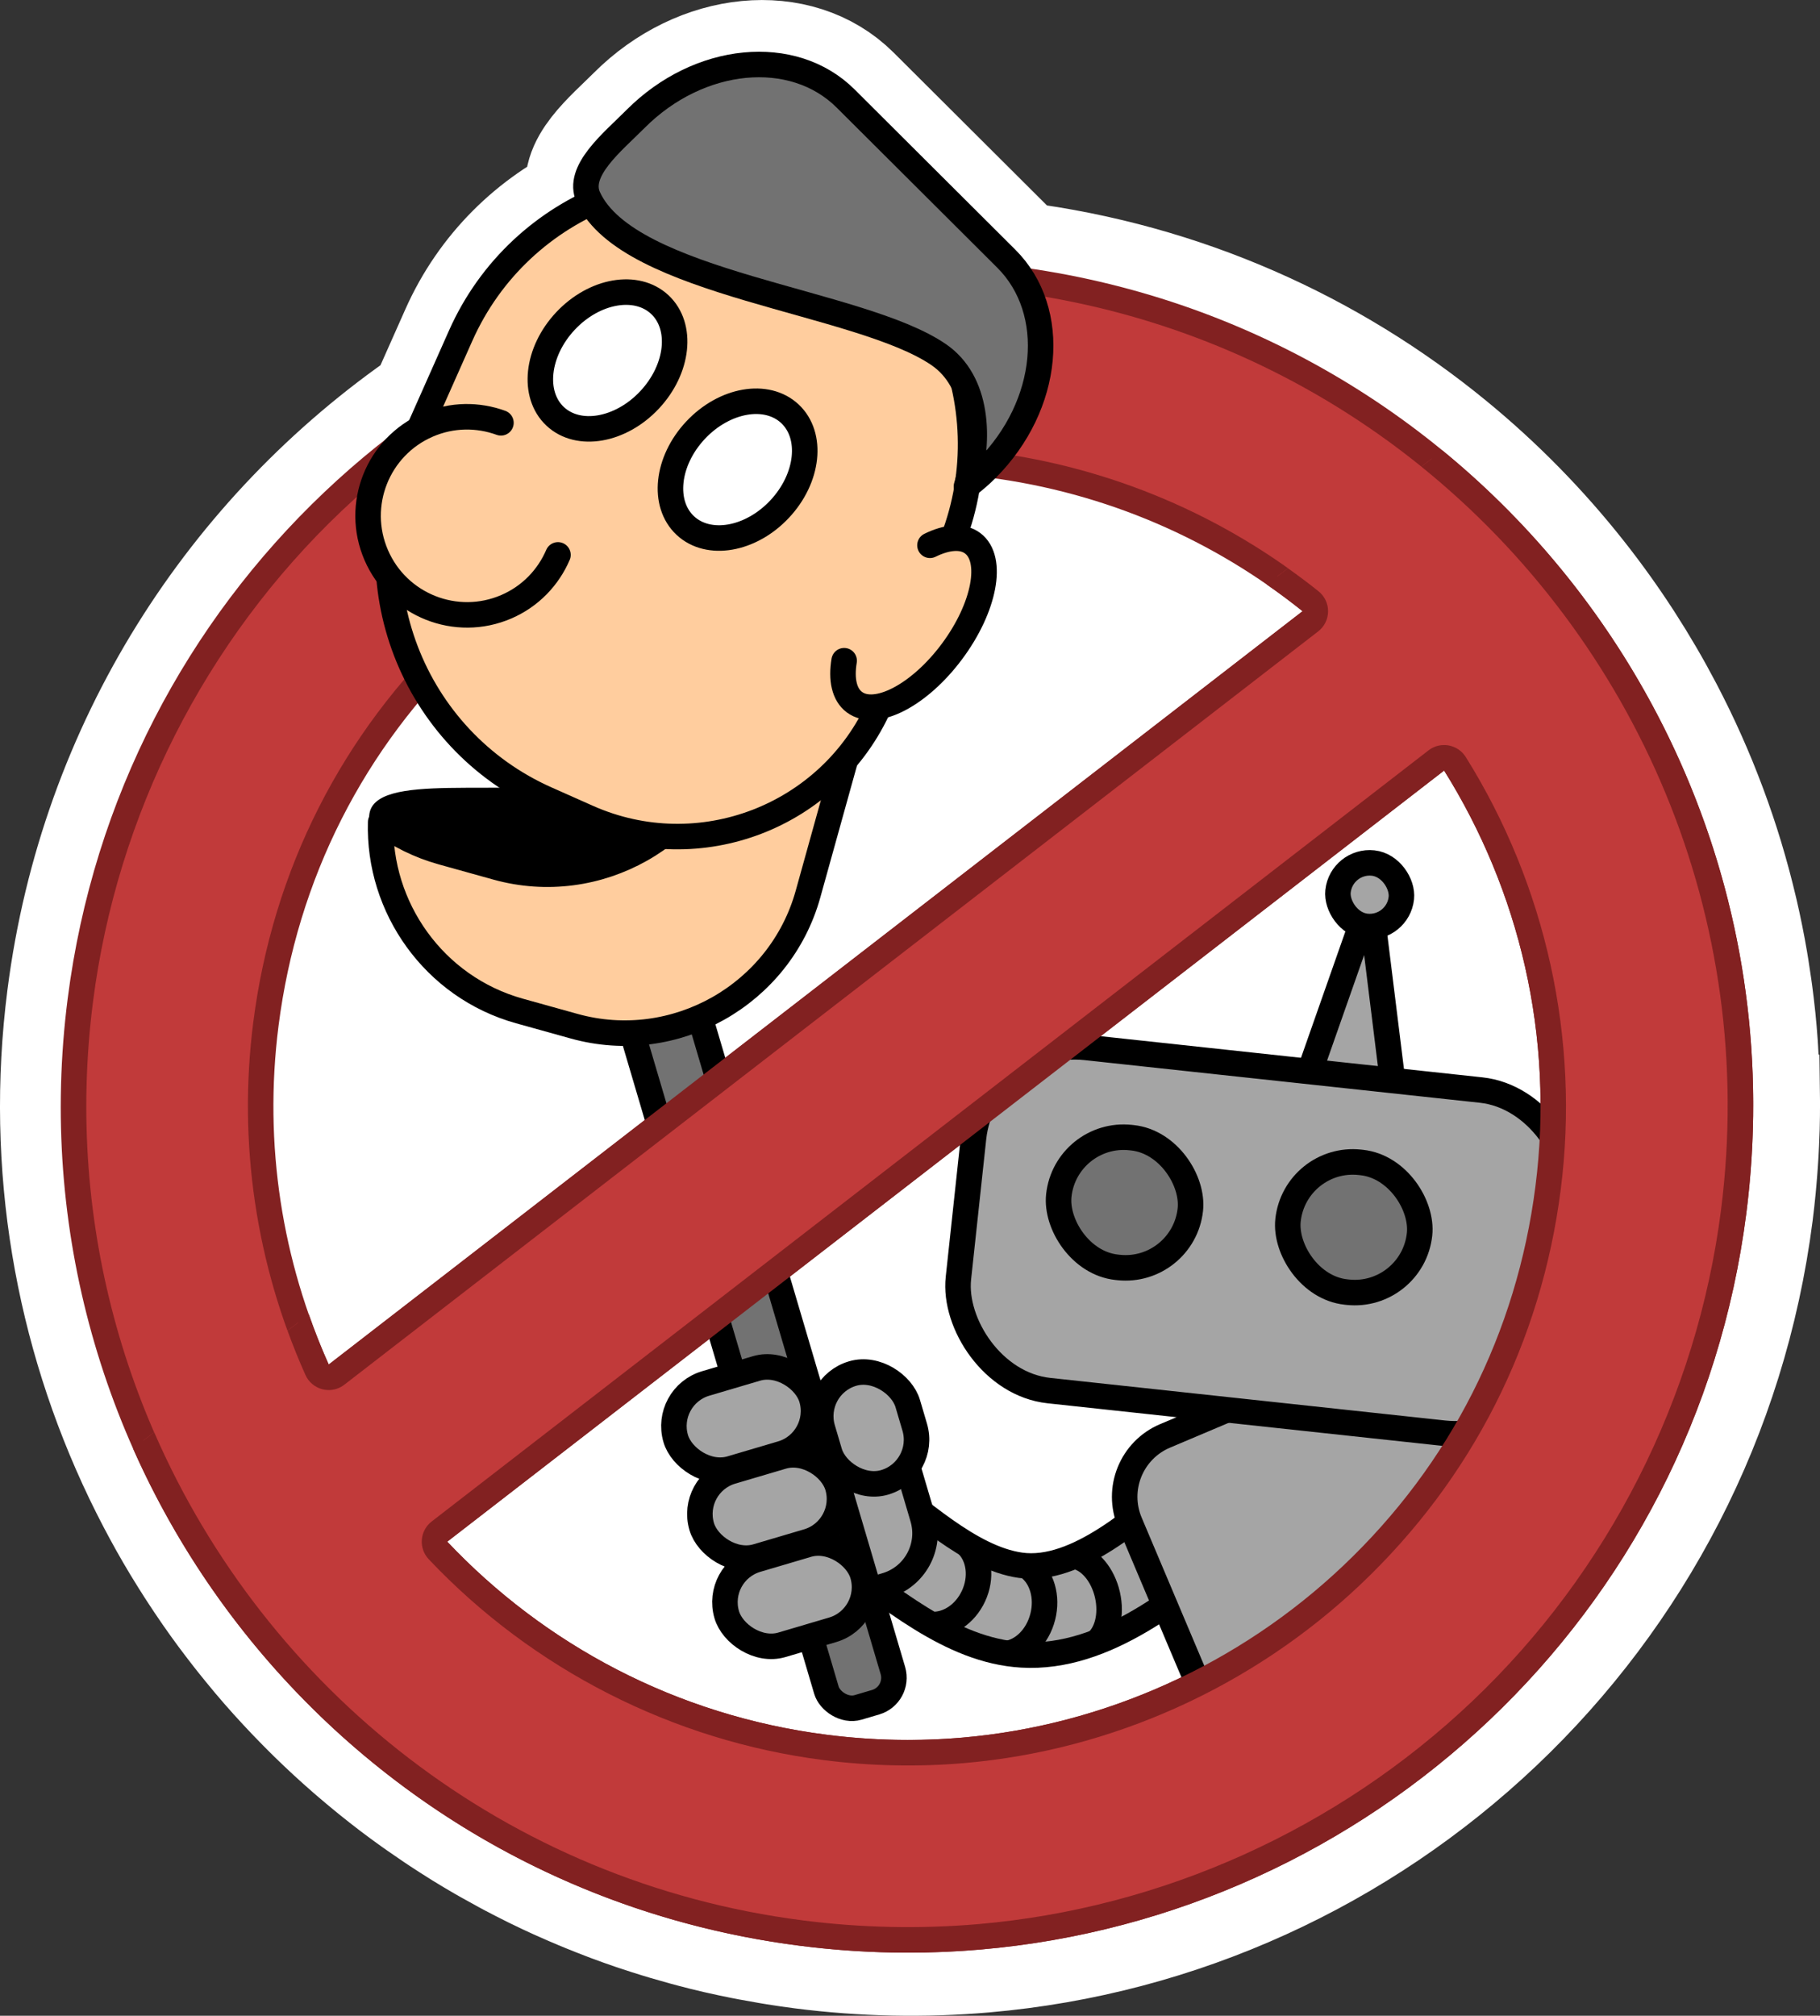 <?xml version="1.0" encoding="UTF-8"?><svg xmlns="http://www.w3.org/2000/svg" xmlns:cc="http://creativecommons.org/ns#" xmlns:dc="http://purl.org/dc/elements/1.1/" xmlns:rdf="http://www.w3.org/1999/02/22-rdf-syntax-ns#" viewBox="0 0 214.018 236.935"><rect x="0" y="0" width="214.018" height="236.935" fill="#333333" stroke="none"/><title>not-slop.org</title><g id="a"><path d="M206.509,128.877c-.007-.753-.021-1.505-.046-2.256-.01-.306-.021-.612-.034-.918-.031-.74-.07-1.479-.117-2.215-.016-.247-.029-.496-.046-.743-.07-.981-.152-1.959-.251-2.933-.01-.098-.023-.195-.033-.293-.091-.872-.194-1.74-.308-2.606-.035-.269-.073-.537-.111-.805-.102-.731-.212-1.46-.33-2.187-.041-.251-.08-.503-.123-.753-.329-1.93-.713-3.843-1.153-5.738-.045-.195-.094-.389-.14-.584-.182-.765-.374-1.526-.574-2.284-.06-.226-.12-.452-.181-.677-.226-.833-.462-1.662-.709-2.487-.029-.095-.055-.192-.084-.287-.292-.965-.599-1.924-.92-2.877-.02-.058-.041-.116-.06-.174-.292-.863-.598-1.72-.913-2.572-.064-.174-.13-.347-.195-.521-.301-.8-.611-1.595-.932-2.385-.047-.115-.092-.23-.139-.345-.758-1.847-1.571-3.668-2.436-5.461-.048-.1-.097-.199-.146-.298-.393-.808-.797-1.61-1.211-2.406-.052-.099-.103-.199-.155-.298-1.402-2.672-2.923-5.276-4.557-7.804-.042-.066-.085-.131-.127-.196-1.659-2.554-3.432-5.03-5.315-7.42-.018-.023-.036-.045-.053-.068-4.461-5.653-9.533-10.826-15.133-15.41l-0-0c-13.943-11.416-31.15-19.19-50.342-21.645-.053-.007-.106-.012-.159-.018-.253-.302-.505-.606-.789-.889l-18.883-18.817c-6.186-6.164-17.246-5.093-24.705,2.391v0c-2.728,2.737-6.984,6.126-5.555,9.234.102.221.227.433.349.646-6.612,3.086-12.188,8.457-15.367,15.607l-3.776,8.491C28.183,63.358,12.059,88.02,8.314,117.301c-2.525,19.743.924,38.871,8.935,55.574.079.165.161.328.24.492.349.717.706,1.43,1.072,2.137.106.205.212.41.319.615.408.776.824,1.547,1.252,2.312.042.075.082.152.125.227.485.862.983,1.715,1.493,2.561.08.132.162.263.243.395.424.696.856,1.387,1.297,2.073.126.197.254.393.382.589.45.689.907,1.372,1.374,2.049.083.12.164.242.247.362.561.807,1.133,1.606,1.717,2.395.07.095.142.188.213.282.503.675,1.016,1.344,1.536,2.007.149.19.3.38.451.569.487.611.981,1.216,1.482,1.816.123.147.244.296.368.443.631.747,1.272,1.485,1.926,2.213.042.046.084.091.126.137.598.664,1.206,1.318,1.821,1.966.168.177.338.352.508.528.526.545,1.057,1.084,1.595,1.617.161.159.319.319.481.477,1.377,1.346,2.793,2.652,4.249,3.918.187.163.377.323.565.485.562.481,1.129.957,1.702,1.426.196.161.391.322.589.481.739.596,1.484,1.184,2.241,1.76.005.004.01.008.015.011.772.587,1.555,1.16,2.345,1.724.201.143.404.284.605.426.6.422,1.205.838,1.815,1.247.228.153.456.306.686.457.701.462,1.408.916,2.123,1.361.105.065.208.133.314.199.823.508,1.655,1.003,2.495,1.489.205.119.413.234.62.351.644.366,1.292.725,1.946,1.077.256.138.512.275.769.411.689.363,1.383.719,2.082,1.066.176.087.349.178.525.264.871.427,1.749.841,2.635,1.243.2.091.402.177.603.266.695.31,1.395.613,2.099.908.278.117.558.232.838.346.689.281,1.382.554,2.079.82.231.088.46.179.691.265.915.341,1.835.671,2.764.986.177.06.357.116.535.175.76.253,1.524.498,2.292.733.297.091.594.179.892.268.7.207,1.404.407,2.111.6.27.074.539.15.811.221.958.252,1.921.494,2.891.718.121.028.244.052.366.08.854.195,1.714.378,2.578.55.306.061.613.119.92.177.72.137,1.443.266,2.169.388.3.05.599.102.899.15 1.0.159,2.004.307,3.015.437,7.203.921,14.323,1.048,21.274.448,45.656-3.939,83.994-39.215,90.045-86.521.128-1.0.236-1.998.333-2.994.03-.304.054-.607.081-.91.063-.716.12-1.43.167-2.144.022-.32.043-.641.062-.96.046-.799.082-1.596.108-2.392.007-.196.017-.393.023-.59.027-.987.039-1.972.037-2.954-0-.242-.006-.483-.009-.725Z" fill="#fff" stroke="#fff" stroke-miterlimit="10" stroke-width="15" /></g><g id="b"><g id="c"><path d="M106.782,228.015c-4.169,0-8.395-.27-12.56-.803C40.622,220.357,2.591,171.172,9.446,117.572c2.857-22.336,13.41-43.156,29.715-58.625,16.079-15.254,37.022-24.698,58.971-26.592,2.778-.24,5.604-.361,8.398-.361,4.167,0,8.392.27,12.557.802,53.601,6.855,91.631,56.041,84.775,109.641-2.857,22.337-13.41,43.156-29.715,58.625-16.079,15.255-37.022,24.698-58.971,26.593-2.777.239-5.602.36-8.395.36ZM169.818,89.071c-.33,0-.653.109-.917.313l-117.225,90.639c-.335.259-.545.647-.578,1.07-.033.422.115.839.406,1.146,12.019,12.713,28.181,20.935,45.509,23.151,3.234.413,6.521.623,9.771.623,2.17,0,4.357-.094,6.502-.279,17.005-1.466,33.242-8.794,45.721-20.634,12.822-12.163,20.787-27.882,23.034-45.455,2.216-17.328-1.673-35.039-10.951-49.871-.225-.359-.591-.606-1.008-.681-.087-.016-.176-.023-.264-.023ZM100.024,54.273c-17.005,1.468-33.243,8.796-45.721,20.634-12.821,12.163-20.786,27.881-23.034,45.455-1.773,13.862.308,27.915,6.018,40.637.188.419.559.729,1.004.841.12.03.243.045.364.045.329,0,.652-.108.917-.313l114.518-88.545c.364-.281.578-.713.583-1.173.004-.46-.203-.896-.561-1.184-10.878-8.729-23.954-14.279-37.815-16.051-3.236-.414-6.525-.624-9.776-.624-2.167,0-4.353.094-6.495.278h-.001Z" fill="#c13a3a" /><path d="M106.529,33.494c4.105,0,8.266.266,12.368.791,52.78,6.751,90.228,55.182,83.478,107.963-2.813,21.994-13.204,42.496-29.259,57.727-15.834,15.021-36.456,24.321-58.068,26.186-2.735.236-5.517.356-8.268.356-4.105,0-8.266-.266-12.368-.791-52.78-6.751-90.228-55.183-83.478-107.963,2.813-21.994,13.204-42.495,29.259-57.727,15.834-15.021,36.456-24.321,58.068-26.186.004-0.0.008-.001.012-.001,2.731-.235,5.509-.355,8.256-.355M99.905,52.778c-.003 0-.007.001-.01.001-17.342,1.496-33.9,8.969-46.624,21.04-13.075,12.404-21.198,28.433-23.49,46.353-1.808,14.136.314,28.466,6.137,41.441.376.839,1.116,1.458,2.008,1.682.241.06.485.09.729.09.657,0,1.304-.216,1.835-.627l114.517-88.545c.727-.562,1.157-1.427,1.165-2.346s-.405-1.792-1.122-2.367c-11.092-8.901-24.427-14.562-38.563-16.37-3.299-.422-6.652-.636-9.966-.636-2.208,0-4.434.095-6.616.283M106.788,207.514c2.211,0,4.441-.096,6.626-.284,17.342-1.496,33.9-8.968,46.624-21.04,13.075-12.404,21.198-28.433,23.49-46.354,2.26-17.671-1.706-35.732-11.167-50.857-.449-.718-1.182-1.213-2.016-1.362-.176-.031-.352-.047-.528-.047-.659,0-1.306.217-1.835.627l-117.224,90.639c-.67.518-1.09,1.296-1.156,2.141-.066.845.229,1.678.811,2.294,12.256,12.963,28.738,21.347,46.409,23.608,3.299.422,6.652.636,9.966.636M106.529,30.494c-2.866,0-5.709.124-8.525.367-0.0 0-.001 0-.001 0C52.347,34.8,14.009,70.076,7.958,117.381c-6.971,54.508,31.565,104.348,86.073,111.319,4.285.548,8.54.815,12.748.815,2.866,0,5.71-.124,8.526-.367,45.656-3.939,83.994-39.215,90.045-86.521,6.971-54.508-31.565-104.348-86.073-111.319-4.284-.548-8.541-.815-12.748-.815h0ZM38.655,160.385c-5.424-12.086-7.698-25.758-5.898-39.832,2.203-17.227,10.011-32.635,22.579-44.557,12.233-11.606,28.15-18.789,44.817-20.228l.001-0c2.11-.182,4.236-.273,6.367-.273,3.193-0,6.399.204,9.586.612,14.075,1.8,26.734,7.443,37.066,15.734l-114.517,88.545h0ZM106.788,204.514c-3.193,0-6.399-.204-9.585-.612-17.721-2.267-33.199-10.624-44.61-22.693l117.224-90.639c8.808,14.081,13.002,31.164,10.735,48.885-2.203,17.227-10.011,32.635-22.579,44.558-12.233,11.606-28.15,18.789-44.817,20.227-2.111.182-4.237.273-6.369.273h0Z" fill="#822121" /></g></g><g id="d"><path d="M97.838,182.927c6.693,4.572,13.81,11.088,22.311,11.587,9.912.582,18.738-7.056,25.967-12.797,5.29-4.201-2.184-11.586-7.425-7.425-4.681,3.717-12.039,10.628-18.693,9.688-6.031-.852-12.046-6.831-16.861-10.12-5.594-3.821-10.852,5.273-5.3,9.066h0Z" fill="#a5a5a5" stroke="#000" stroke-miterlimit="10" stroke-width="3" /><path d="M109.548,190.937c1.919.108,3.939-1.187,4.938-3.356.999-2.168.671-4.545-.657-5.934" fill="none" stroke="#000" stroke-miterlimit="10" stroke-width="3" /><path d="M118.384,194.359c1.886-.263,3.632-1.952,4.236-4.318.604-2.366-.119-4.684-1.648-5.82" fill="none" stroke="#000" stroke-miterlimit="10" stroke-width="3" /><path d="M128.877,193.076c1.298-1.036,1.891-3.28,1.345-5.642-.546-2.362-2.064-4.118-3.686-4.478" fill="none" stroke="#000" stroke-miterlimit="10" stroke-width="3" /><rect x="135.598" y="162.589" width="39.692" height="37.616" rx="7.775" ry="7.775" transform="translate(-58.378 74.872) rotate(-22.924)" fill="#a5a5a5" stroke="#000" stroke-linejoin="round" stroke-width="3" /><rect x="86.875" y="168.377" width="21.111" height="19.556" rx="6.389" ry="6.389" transform="translate(-46.48 34.901) rotate(-16.457)" fill="#a5a5a5" stroke="#000" stroke-linejoin="round" stroke-width="3" /><rect id="e" x="84.85" y="110.405" width="8.151" height="91.86" rx="3" ry="3" transform="translate(-40.646 31.597) rotate(-16.457)" fill="#727272" stroke="#000" stroke-linejoin="round" stroke-width="3" /><rect x="82.174" y="171.85" width="16.667" height="10.444" rx="5.222" ry="5.222" transform="translate(-46.456 32.895) rotate(-16.457)" fill="#a5a5a5" stroke="#000" stroke-linejoin="round" stroke-width="3" /><rect x="85.12" y="182.218" width="16.667" height="10.444" rx="5.222" ry="5.222" transform="translate(-49.273 34.154) rotate(-16.457)" fill="#a5a5a5" stroke="#000" stroke-linejoin="round" stroke-width="3" /><rect x="79.12" y="161.514" width="16.667" height="10.444" rx="5.222" ry="5.222" transform="translate(-43.653 31.606) rotate(-16.457)" fill="#a5a5a5" stroke="#000" stroke-linejoin="round" stroke-width="3" /><rect x="96.924" y="161.175" width="10.444" height="13.333" rx="5.222" ry="5.222" transform="translate(-43.364 35.814) rotate(-16.457)" fill="#a5a5a5" stroke="#000" stroke-linejoin="round" stroke-width="3" /><g id="f"><g id="g"><path d="M88.565,96.109c.356-5.372-8.904-6.778-19.444-4.378-9.648,2.196-25.351-1.221-25.707,4.15s16.755,8.114,26.628,8.769c9.873.655,18.166-3.169,18.522-8.541Z" /><path id="h" d="M92.185,59.358c.098,2.572-.19,5.198-.915,7.802l-5.359,19.258c-3.292,11.83-15.665,18.816-27.495,15.524l-6.432-1.79c-2.677-.745-5.103-1.959-7.221-3.522-.297,10.023,6.257,19.4,16.324,22.202l6.432,1.79c11.83,3.292,24.203-3.694,27.495-15.524l5.359-19.258c2.764-9.933-.78-20.194-8.188-26.481Z" fill="#ffcd9e" stroke="#000" stroke-linejoin="round" stroke-width="3" /></g><g id="i"><path d="M79.887,20.241h0c17.293,0,31.333,14.04,31.333,31.333v19.667c0,14.35-11.65,26-26,26h-5.333c-17.293,0-31.333-14.04-31.333-31.333v-14.333c0-17.293,14.04-31.333,31.333-31.333Z" transform="translate(30.756 -27.39) rotate(23.972)" fill="#ffcd9e" stroke="#000" stroke-miterlimit="10" stroke-width="3" /><path d="M58.907,49.699c-2.696-.982-5.754-.986-8.596.242-5.902,2.55-8.62,9.402-6.07,15.304,2.55,5.902,9.402,8.62,15.304,6.07,2.842-1.228,4.935-3.457,6.068-6.093" fill="#ffcd9e" /><path d="M58.907,49.699c-2.696-.982-5.754-.986-8.596.242-5.902,2.55-8.62,9.402-6.07,15.304,2.55,5.902,9.402,8.62,15.304,6.07,2.842-1.228,4.935-3.457,6.068-6.093" fill="none" stroke="#000" stroke-linecap="round" stroke-miterlimit="10" stroke-width="3" /><path d="M99.265,77.66c-.364,2.185.003,3.974,1.208,4.871,2.504,1.862,7.644-.81,11.481-5.969,3.837-5.159,4.919-10.851,2.415-12.713-1.205-.897-3.024-.733-5.012.244" fill="#ffcd9e" /><path d="M99.265,77.66c-.364,2.185.003,3.974,1.208,4.871,2.504,1.862,7.644-.81,11.481-5.969,3.837-5.159,4.919-10.851,2.415-12.713-1.205-.897-3.024-.733-5.012.244" fill="none" stroke="#000" stroke-linecap="round" stroke-miterlimit="10" stroke-width="3" /><ellipse cx="71.437" cy="42.372" rx="9" ry="6.778" transform="translate(-8.332 65.514) rotate(-46.852)" fill="#fff" stroke="#000" stroke-miterlimit="10" stroke-width="3" /><ellipse cx="86.734" cy="55.203" rx="9" ry="6.778" transform="translate(-12.857 80.73) rotate(-46.852)" fill="#fff" stroke="#000" stroke-miterlimit="10" stroke-width="3" /><path d="M110.397,41.694c4.563,3.14,4.933,9.79,3.251,15.479.821-.626,1.621-1.3,2.377-2.058l0-0c7.458-7.485,8.49-18.549,2.304-24.713l-18.883-18.817c-6.186-6.164-17.246-5.093-24.705,2.391l-0.0 0c-2.727,2.737-6.984,6.126-5.555,9.234,4.716,10.26,31.908,12.084,41.211,18.484Z" fill="#727272" stroke="#000" stroke-linejoin="round" stroke-width="3" /></g></g><polyline points="154.003 125.97 161.116 105.727 163.752 127.021" fill="#a5a5a5" stroke="#000" stroke-linejoin="round" stroke-width="3" /><rect x="113.388" y="125.502" width="70.74" height="40.569" rx="12" ry="12" transform="translate(16.479 -15.101) rotate(6.152)" fill="#a5a5a5" stroke="#000" stroke-linejoin="round" stroke-width="3" /><rect x="124.464" y="133.678" width="15.556" height="15.333" rx="7.667" ry="7.667" transform="translate(15.908 -13.357) rotate(6.152)" fill="#727272" stroke="#000" stroke-linejoin="round" stroke-width="3" /><rect x="151.419" y="136.584" width="15.556" height="15.333" rx="7.667" ry="7.667" transform="translate(16.374 -16.229) rotate(6.152)" fill="#727272" stroke="#000" stroke-linejoin="round" stroke-width="3" /><rect x="157.32" y="101.417" width="7.49" height="7.49" rx="3.745" ry="3.745" transform="translate(12.196 -16.654) rotate(6.152)" fill="#a5a5a5" stroke="#000" stroke-linejoin="round" stroke-width="3" /></g><g id="j"><g id="k"><path d="M168.362,53.912l-18.158,13.832c1.33.933,2.635,1.906,3.907,2.927.358.288.565.724.561,1.184-.004.46-.219.892-.582,1.173l-114.518,88.544c-.231.179-.505.284-.788.308-.163.014-.33.001-.494-.04-.446-.112-.816-.422-1.004-.841-.818-1.823-1.553-3.675-2.221-5.548l-18.164,13.836c13.396,30.469,41.969,53.404,77.32,57.926,6.971.89,14.021,1.039,20.955.441,21.949-1.894,42.892-11.337,58.971-26.591,16.305-15.469,26.858-36.289,29.715-58.625,4.457-34.851-10.066-67.83-35.501-88.526ZM182.04,139.646c-2.248,17.573-10.213,33.292-23.034,45.455-12.478,11.838-28.716,19.166-45.721,20.634-5.381.464-10.856.349-16.273-.345-17.328-2.217-33.491-10.439-45.51-23.151-.291-.307-.438-.724-.406-1.146s.243-.812.578-1.07l117.224-90.639c.23-.178.504-.283.788-.308.13-.011.262-.005.393.018.417.074.783.322,1.008.681,9.278,14.832,13.167,32.543,10.951,49.871Z" fill="#c13a3a" /><path d="M49.602,180.977c-.066.845.229,1.678.811,2.294,12.256,12.963,28.738,21.347,46.409,23.608,5.525.707,11.107.825,16.592.352,17.342-1.496,33.9-8.968,46.624-21.04,13.075-12.404,21.198-28.433,23.49-46.354,2.26-17.671-1.706-35.732-11.167-50.857-.449-.718-1.182-1.213-2.016-1.362-.262-.047-.526-.058-.785-.036-.569.049-1.117.26-1.577.616l-117.224,90.639c-.67.518-1.09,1.296-1.156,2.141ZM169.818,90.571c8.808,14.081,13.001,31.164,10.735,48.885-2.203,17.227-10.011,32.635-22.579,44.558-12.233,11.606-28.15,18.789-44.817,20.227-5.273.455-10.64.341-15.954-.339-17.721-2.267-33.199-10.624-44.61-22.693l117.224-90.639Z" fill="#822121" /><path d="M153.172,71.84l-114.517,88.545c-.863-1.923-1.637-3.89-2.336-5.888l-2.508,1.911c.639,1.756,1.339,3.494,2.107,5.206.376.839,1.117,1.458,2.008,1.682.326.082.659.107.987.079.567-.049,1.116-.259,1.577-.616l114.517-88.545c.727-.562,1.157-1.427,1.165-2.346s-.405-1.792-1.122-2.367c-1.173-.942-2.377-1.838-3.599-2.707l-2.499,1.904c1.445,1.001,2.854,2.047,4.22,3.143Z" fill="#822121" /><path d="M169.62,52.953l-2.484,1.892c25.221,20.364,39.645,52.955,35.239,87.401-2.813,21.994-13.204,42.496-29.259,57.727-15.834,15.021-36.456,24.321-58.068,26.186-6.829.589-13.772.443-20.636-.435-34.939-4.469-63.153-27.205-76.281-57.374l-2.489,1.896c13.641,30.771,42.565,53.871,78.39,58.453,7.203.921,14.323,1.048,21.274.448,45.656-3.939,83.994-39.215,90.045-86.521,4.517-35.316-10.074-68.667-35.731-89.674Z" fill="#822121" /></g></g></svg>